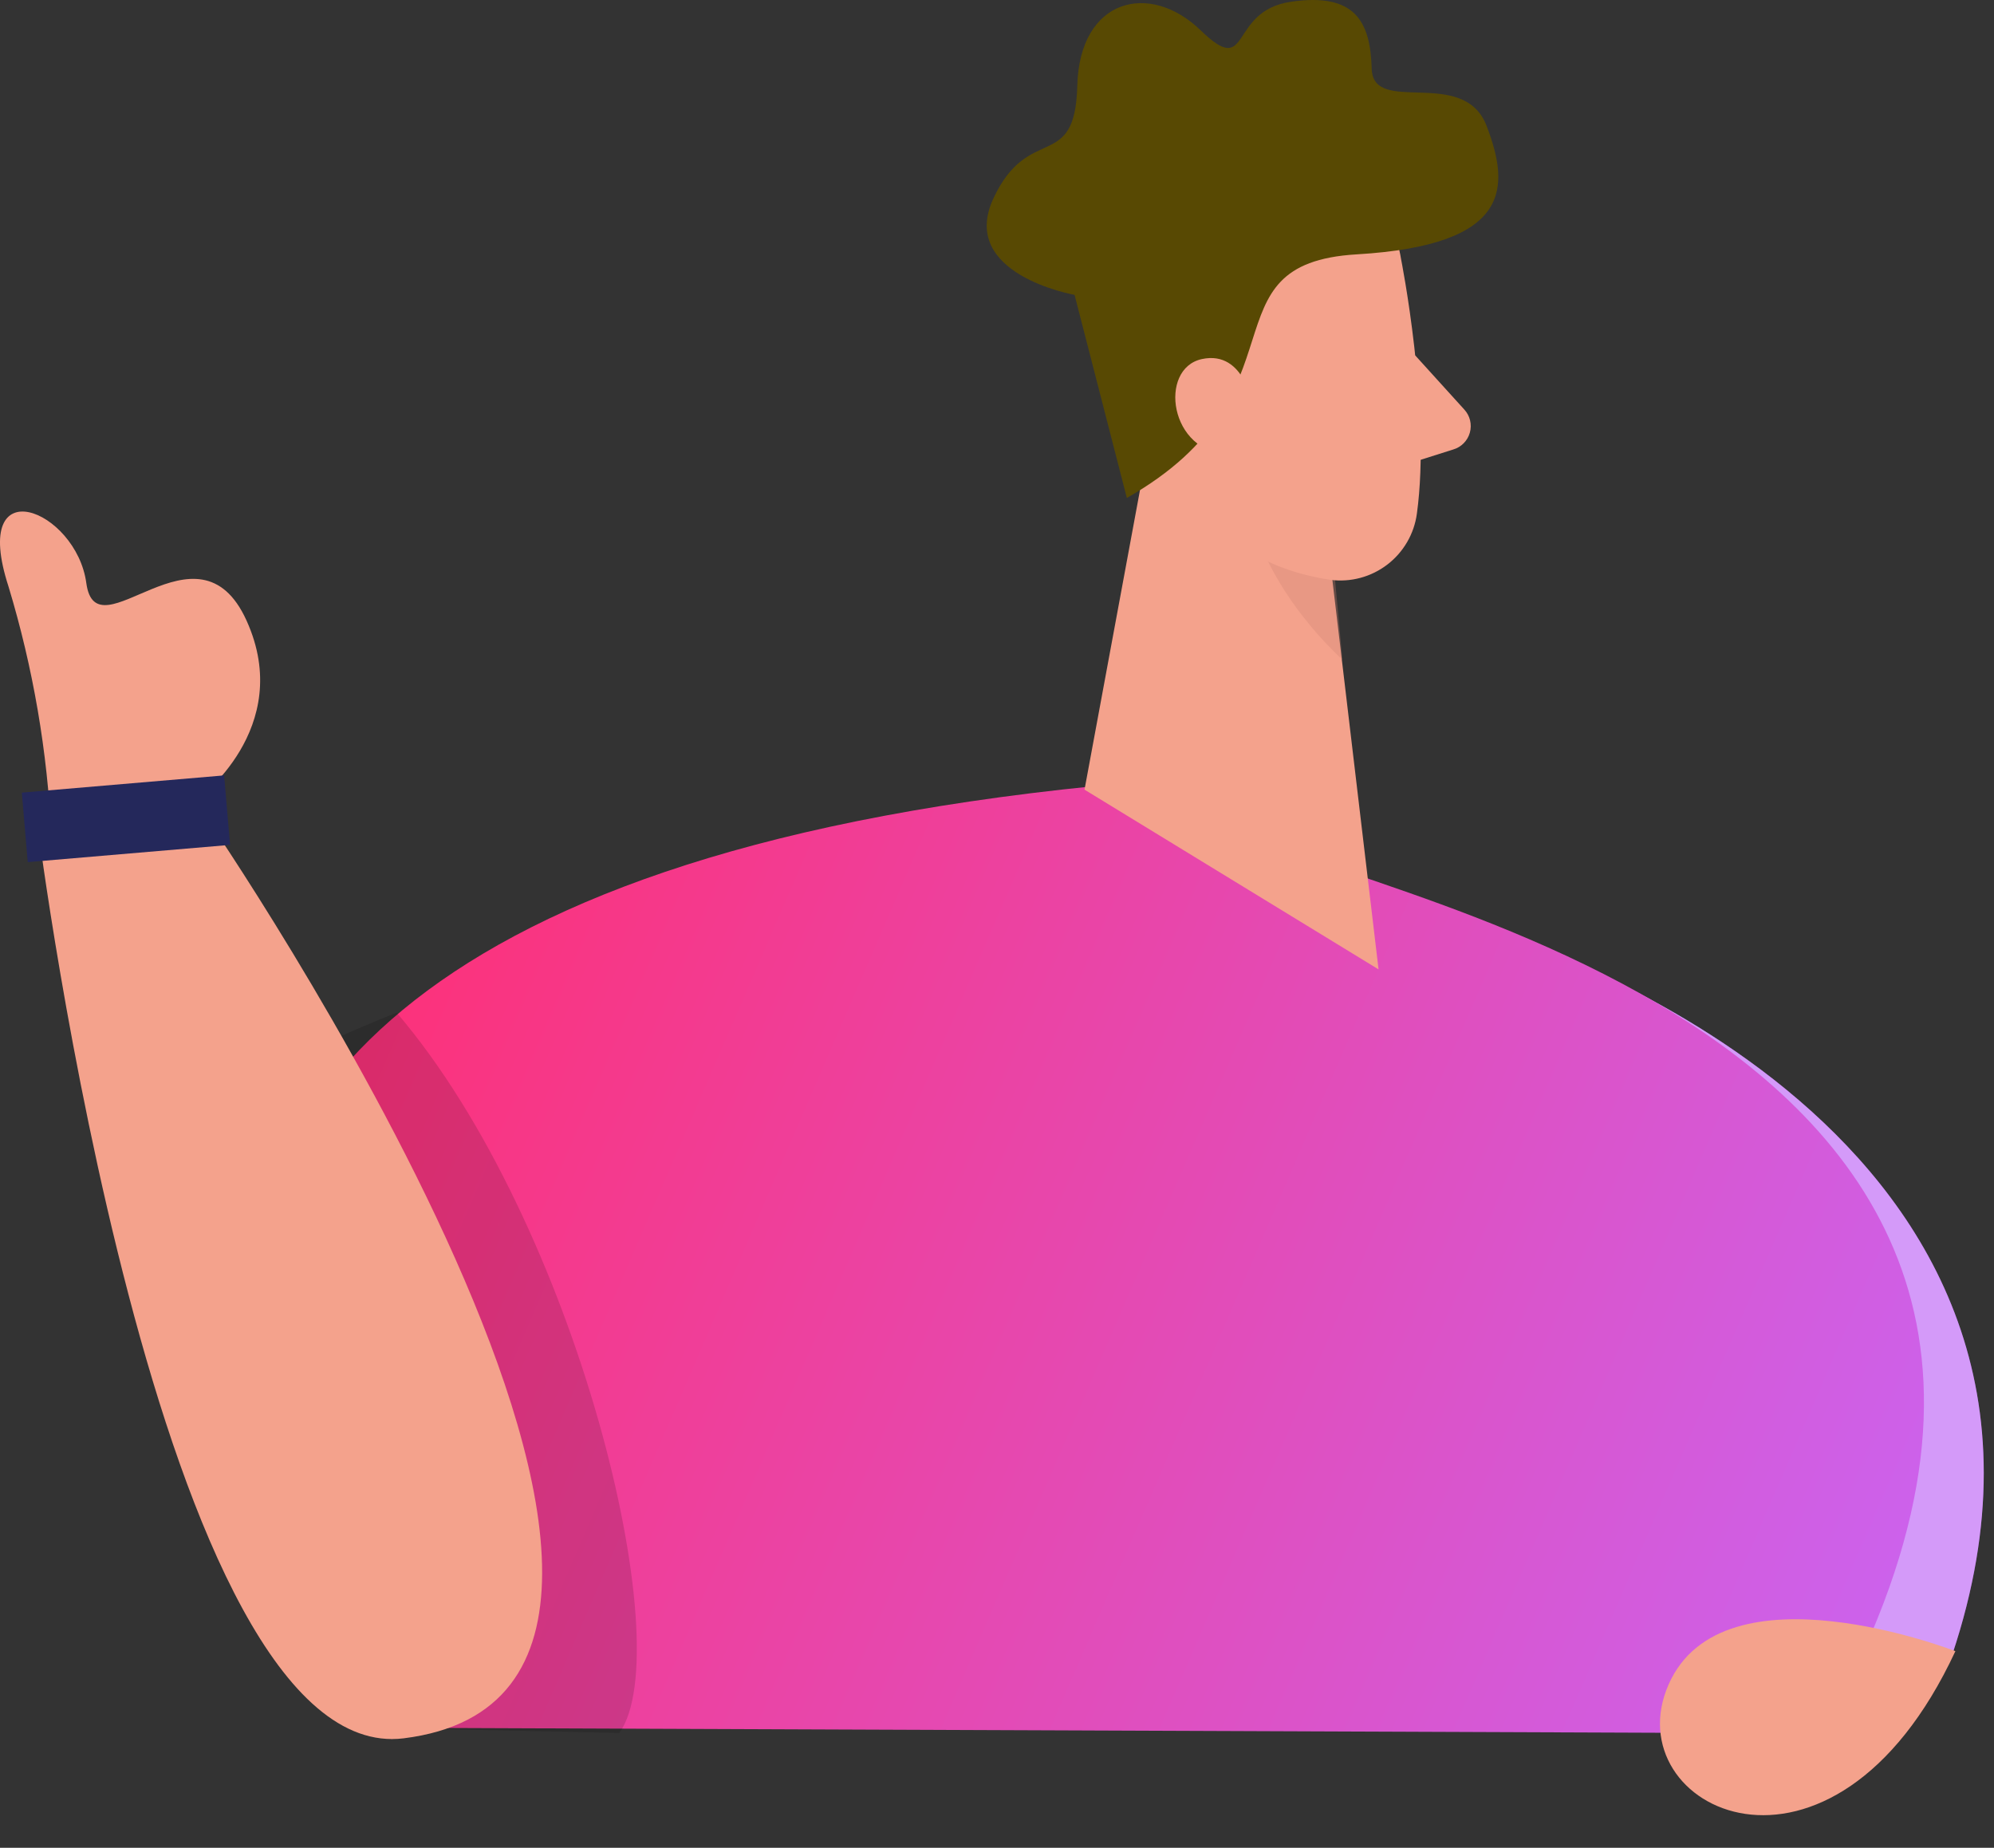 <svg width="191" height="177" viewBox="0 0 191 177" fill="none" xmlns="http://www.w3.org/2000/svg">
<rect x="0" y="0" width="191" height="177" fill="#333333" stroke="none"/>
<path d="M145 90C145 90 203.803 108.178 187 158.5L152.345 153.92L145 90Z" fill="#B24BF5"/>
<path opacity="0.44" d="M145 90C145 90 203.803 108.178 187 158.5L152.345 153.92L145 90Z" fill="white"/>
<path d="M104.923 75.293L121.424 79.811C120.524 84.79 214.146 95.758 174.5 166.042L37 165.5C44.432 177.272 -29.677 88.804 104.923 75.293Z" fill="url(#paint0_linear_203_38)"/>
<path d="M112.666 28.211L103.883 75.64L132.049 92.858L126.125 42.9L112.666 28.211Z" fill="#F4A28C"/>
<path opacity="0.31" d="M127.441 50.765C124.155 49.847 121.21 47.986 118.971 45.412C118.971 45.412 119.127 54.246 128.585 63.202L127.441 50.765Z" fill="#CE8172"/>
<path opacity="0.14" d="M39.977 165.587L59.321 166C65.146 157.97 55.28 117.226 37.993 97C34.084 98.522 26.586 101.958 26.586 101.958C22.634 104.85 39.977 165.587 39.977 165.587Z" fill="black"/>
<path d="M187.301 158.165C187.301 158.165 165.048 149.488 159.827 161.364C154.606 173.24 175.476 183.588 187.301 158.165Z" fill="#F4A28C"/>
<path d="M4.927 80.154C4.554 72.025 3.174 63.975 0.816 56.187C-2.917 44.712 7.309 48.794 8.268 55.853C9.226 62.912 18.944 49.113 23.621 59.455C28.298 69.797 18.828 76.638 18.828 76.638L4.927 80.154Z" fill="#F4A28C"/>
<path d="M3.634 79.268C3.634 79.268 15.073 169.419 38.662 166.514C77.139 161.72 19.684 78.193 19.684 78.193L3.634 79.268Z" fill="#F4A28C"/>
<path d="M21.47 74.275L2.091 75.926L2.658 82.583L22.037 80.932L21.47 74.275Z" fill="#24285B"/>
<path d="M134.197 24.78C134.197 24.78 137.09 39.227 135.722 49.188C135.463 51.127 134.446 52.885 132.894 54.076C131.343 55.268 129.382 55.796 127.442 55.545C122.435 54.783 115.87 52.306 113.376 44.753L107.573 32.471C107.573 32.471 104.212 24.642 111.799 17.782C119.387 10.922 132.863 15.963 134.197 24.78Z" fill="#F4A28C"/>
<path d="M135.548 34.031L140.26 39.228C140.53 39.52 140.72 39.876 140.814 40.263C140.907 40.649 140.901 41.053 140.795 41.436C140.69 41.819 140.488 42.169 140.209 42.452C139.931 42.736 139.585 42.944 139.203 43.056L133.73 44.788L135.548 34.031Z" fill="#F4A28C"/>
<path d="M107.937 47.699L102.93 28.245C102.93 28.245 91.775 26.288 95.153 19.013C98.531 11.737 102.982 16.587 103.19 8.221C103.398 -0.146 110.119 -1.826 115.004 2.903C119.889 7.632 117.585 1.049 123.665 0.166C129.746 -0.718 131.27 2.002 131.391 6.575C131.512 11.148 140.208 6.298 142.408 12.084C144.608 17.869 144.92 23.482 129.953 24.365C114.987 25.249 125.588 37.669 107.937 47.699Z" fill="#584903"/>
<path d="M120.045 39.106C120.045 39.106 119.317 33.494 115.125 34.395C110.933 35.295 111.973 43.42 117.81 43.541L120.045 39.106Z" fill="#F4A28C"/>
<defs>
<linearGradient id="paint0_linear_203_38" x1="29.5" y1="90.5" x2="204" y2="166" gradientUnits="userSpaceOnUse">
<stop stop-color="#FF2F74"/>
<stop offset="1" stop-color="#C46AFF"/>
</linearGradient>
</defs>
</svg>
